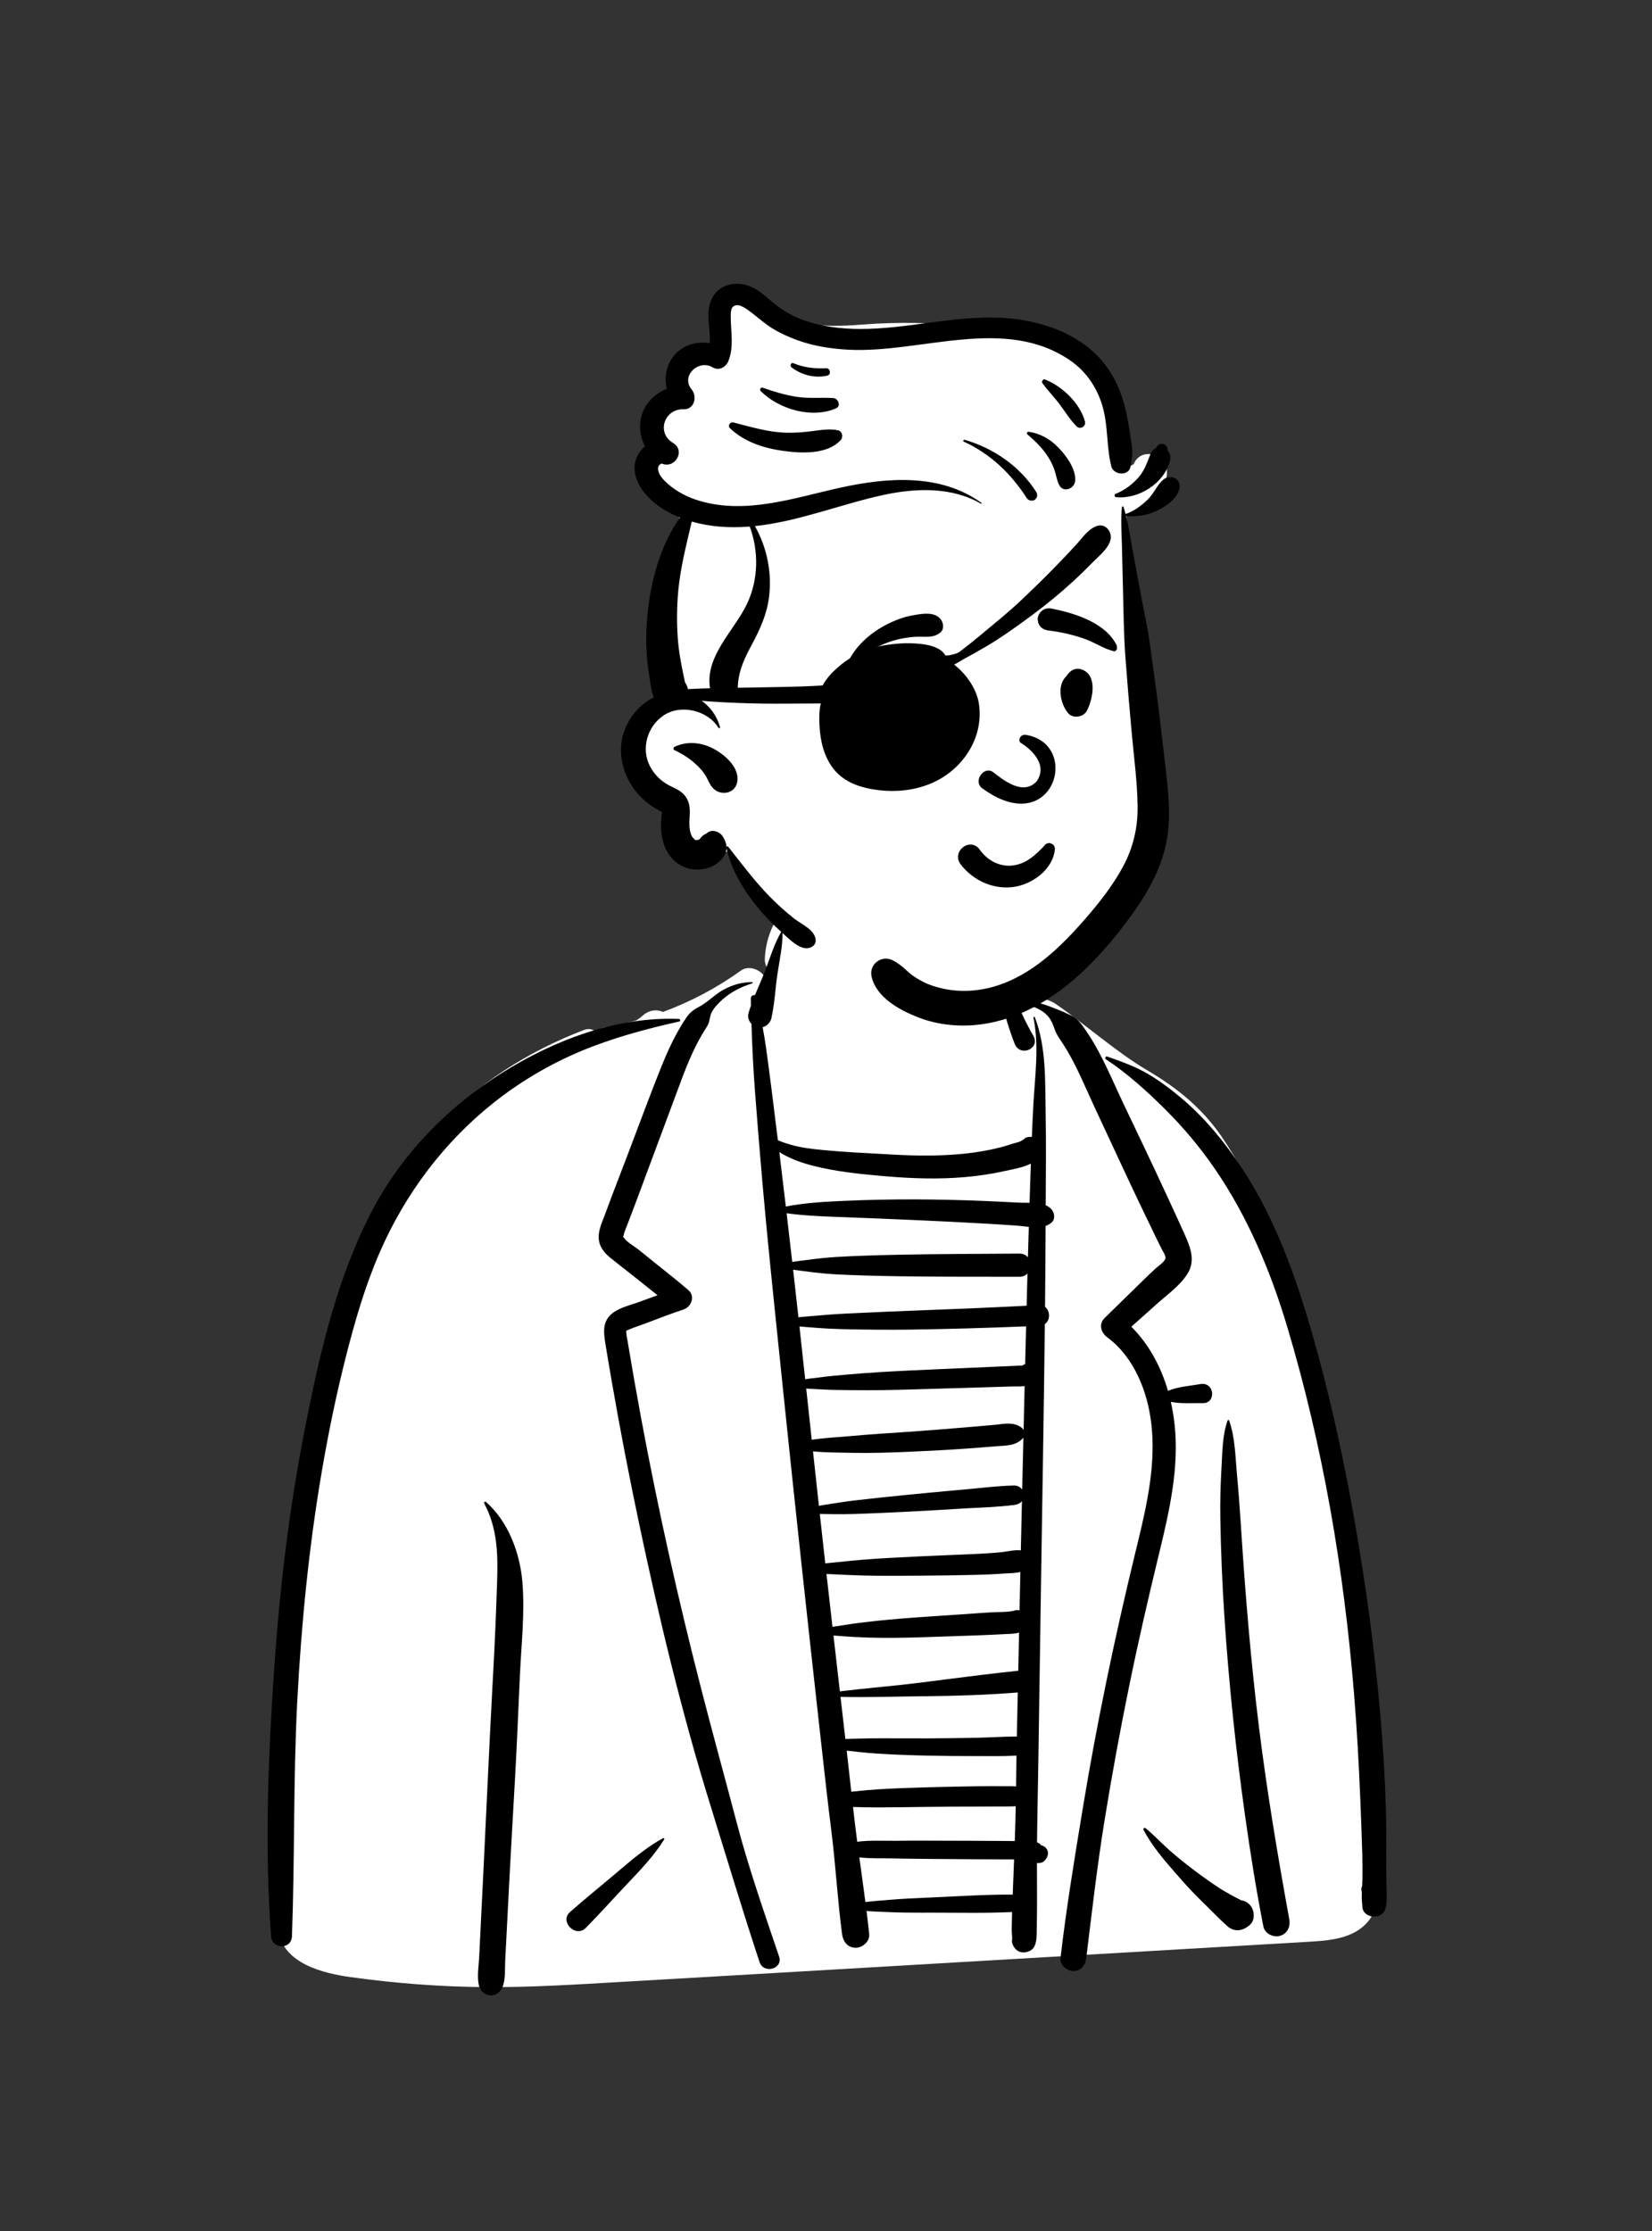 <svg width="240" height="324" viewBox="0 0 240 324" fill="none" xmlns="http://www.w3.org/2000/svg">
<rect x="0" y="0" width="240" height="324" fill="#333333" stroke="none"/>
<path fill-rule="evenodd" clip-rule="evenodd" d="M200.256 272.088C199.919 265.825 199.505 259.567 199.009 253.314C198.022 240.859 196.729 228.395 194.577 216.083C192.454 203.935 189.482 192.123 185.202 180.548C183.216 175.177 181.065 170.596 177.945 165.768C174.995 161.204 171.23 158.111 166.54 155.355C162.314 152.873 157.405 148.566 153.352 145.785C151.66 144.625 148.179 144.702 147.019 142.986C145.499 140.737 146.484 137.296 144.953 135.056C143.202 132.494 140.749 130.503 137.983 129.058C134.964 127.013 131.409 126.087 127.843 126.214C122.586 125.895 117.292 127.57 113.916 131.85C112.232 133.987 111.249 136.451 111.113 139.181C111.077 139.89 111.305 140.45 111.68 140.854C111.458 141.152 111.236 141.45 111.016 141.749C110.326 140.726 108.712 140.183 107.637 140.955C104.119 143.481 100.317 145.49 96.304 146.962C95.365 146.518 94.228 146.723 93.424 147.449C93.098 147.743 92.751 147.995 92.389 148.209C90.901 148.612 89.391 148.949 87.857 149.21C87.377 149.291 86.97 149.564 86.662 149.931C86.205 149.504 85.577 149.299 84.876 149.566C76.776 152.655 69.128 157.453 63.315 163.953C56.874 171.154 53.491 180.112 50.916 189.29C48.128 199.225 46.346 209.407 44.85 219.607C43.334 229.941 41.84 240.316 40.797 250.71C40.21 256.559 39.986 262.462 40.252 268.337C40.384 271.273 40.652 274.2 41.079 277.108C41.179 277.788 41.283 278.572 41.451 279.354C40.941 279.255 40.334 279.686 40.437 280.376C41.157 285.182 46.965 286.582 50.971 287.136C57.524 288.041 64.111 288.543 70.727 288.582C77.228 288.619 83.728 288.202 90.216 287.828C96.868 287.445 103.519 287.06 110.171 286.67C136.82 285.107 163.47 283.561 190.119 281.997C192.554 281.854 195.334 281.661 197.42 280.248C200.278 278.311 200.425 275.234 200.256 272.088V272.088Z" fill="white"/>
<path fill-rule="evenodd" clip-rule="evenodd" d="M70.343 218.33C70.25 218.156 70.465 218.001 70.607 218.126C73.842 220.966 75.536 225.527 75.891 229.743C76.268 234.214 75.734 238.842 75.53 243.311C75.303 248.289 75.1 253.268 74.823 258.244C74.541 263.292 74.238 268.338 73.979 273.387L73.395 284.744V284.744C73.332 285.955 73.467 287.443 73.003 288.573C72.283 290.324 70.146 290.053 69.696 288.59L69.682 288.541L69.641 288.573C69.245 287.254 69.542 285.688 69.609 284.324L70.221 271.915V271.915C70.653 263.144 71.039 254.372 71.503 245.603L71.661 242.68C71.879 238.745 72.045 234.82 72.179 230.886L72.222 229.575C72.349 225.625 72.248 221.896 70.343 218.33ZM148.767 145.517C150.57 145.345 151.931 145.943 153.567 146.573C154.28 146.847 154.955 147.164 155.639 147.492C156.495 147.903 157.045 148.629 157.573 149.397L157.854 149.81C160.05 153.028 161.526 156.74 163.193 160.243C165.142 164.341 167.111 168.43 169.018 172.547L169.959 174.576C170.43 175.59 170.899 176.605 171.361 177.623L172.16 179.395C172.962 181.192 173.682 183.093 172.538 184.947C171.475 186.671 169.59 188.005 168.097 189.338C166.852 190.45 165.606 191.562 164.361 192.674C166.936 195.254 168.665 198.502 169.681 201.985C171.125 201.384 172.887 201.268 174.38 201.008C176.469 200.644 176.725 203.808 174.753 203.77C173.297 203.741 171.588 203.89 170.094 203.583C170.353 204.728 170.542 205.89 170.662 207.055C171.29 213.162 169.918 219.304 168.487 225.213L168.369 225.698C166.815 232.094 165.342 238.506 164.024 244.954C162.703 251.417 161.514 257.906 160.459 264.417C159.386 271.045 158.626 277.708 157.809 284.371C157.686 285.379 157.052 286.243 155.938 286.243C155.01 286.243 153.949 285.377 154.066 284.371C154.909 277.116 156.103 269.898 157.291 262.693C159.335 250.284 161.909 237.983 164.869 225.763L165.387 223.634C166.719 218.115 167.927 212.428 167.259 206.735C166.715 202.099 164.777 197.156 160.948 194.277L160.831 194.19C159.936 193.534 159.592 192.279 160.473 191.415C161.034 190.865 161.595 190.315 162.157 189.766L165.528 186.474L166.208 185.809C166.774 185.256 167.344 184.705 167.93 184.172C168.285 183.85 169.247 183.235 169.318 182.704C169.363 182.358 168.954 181.75 168.787 181.431L168.027 179.894V179.894C167.595 179.018 167.176 178.136 166.754 177.255C165.88 175.43 164.993 173.61 164.138 171.776L158.999 160.762V160.762C157.55 157.655 156.259 154.374 154.363 151.501L153.99 150.942C153.678 150.47 153.402 150.016 153.205 149.44C153.016 148.885 152.778 148.276 152.428 147.802C151.607 146.691 150.038 146.061 148.725 145.828C148.536 145.794 148.605 145.532 148.767 145.517ZM109.249 142.624C109.363 142.624 109.38 142.787 109.275 142.818C107.692 143.295 106.178 144.064 104.944 145.173C104.353 145.704 103.758 146.307 103.394 147.021C103.254 147.295 103.177 147.584 103.12 147.883L103.102 147.984C103.008 148.525 102.873 148.826 102.598 149.259L102.551 149.333C100.982 151.757 99.882 154.449 98.877 157.145L96.688 163.023V163.023L94.499 168.902C93.794 170.796 93.089 172.69 92.384 174.584C91.994 175.63 91.594 176.671 91.193 177.713C91.02 178.164 90.834 178.612 90.675 179.069C90.653 179.131 90.584 179.507 90.532 179.598L90.55 179.629V179.629C90.991 180.372 92.168 180.993 92.835 181.532L95.133 183.39V183.39C96.771 184.715 98.451 186.003 100.039 187.387C101.038 188.256 100.417 189.812 99.304 190.175C97.439 190.783 95.611 191.511 93.774 192.198C93.032 192.476 92.259 192.718 91.526 193.024L91.079 193.217C90.905 193.296 90.989 193.295 90.996 193.617C91.003 193.954 91.098 194.306 91.153 194.638C91.772 198.381 92.428 202.118 93.121 205.848C95.57 219.039 98.495 232.133 101.832 245.126C103.518 251.688 105.325 258.218 107.048 264.77C108.766 271.304 111.027 277.745 113.186 284.145C113.795 285.95 110.934 286.727 110.34 284.93C107.852 277.403 105.576 269.81 103.226 262.24C99.05 248.79 95.759 235.048 92.849 221.272C91.406 214.444 90.087 207.591 88.892 200.716C88.665 199.414 88.444 198.112 88.226 196.809L87.91 194.892C87.692 193.526 87.569 192.102 88.63 191.021C89.667 189.966 91.446 189.592 92.81 189.097L92.909 189.06C93.777 188.736 94.651 188.424 95.522 188.102C94.24 187.092 92.973 186.059 91.693 185.05C90.661 184.235 89.612 183.437 88.595 182.604C87.756 181.917 87.072 181.034 86.984 179.917C86.895 178.775 87.384 177.715 87.779 176.667L87.817 176.566C88.204 175.52 88.593 174.474 88.991 173.432L91.457 166.982V166.982C93.023 162.883 94.524 158.752 96.172 154.685C96.824 153.075 97.534 151.491 98.374 149.97C98.779 149.236 99.213 148.518 99.685 147.826C100.213 147.05 100.693 146.671 101.512 146.243C102.822 145.558 103.85 144.409 105.165 143.703C106.456 143.01 107.784 142.64 109.249 142.624ZM113.501 135.311C113.551 135.225 113.683 135.264 113.685 135.362C113.719 137.399 113.236 139.48 112.938 141.494C112.639 143.516 112.543 145.649 112.111 147.649C112.102 147.742 112.084 147.834 112.058 147.924L112.037 147.993V147.993C111.855 148.553 111.38 149.028 110.798 149.176C110.981 150.192 111.154 151.209 111.299 152.231C111.548 153.989 111.775 155.749 111.999 157.509L112.267 159.622C112.52 161.614 112.766 163.606 113.009 165.598C113.627 165.857 114.259 166.071 114.905 166.255C116.393 166.682 117.918 166.855 119.454 167.006C122.581 167.312 125.733 167.455 128.872 167.629L129.545 167.667C133.074 167.869 136.622 167.905 140.142 167.543C141.888 167.363 143.619 167.062 145.322 166.635C146.187 166.418 147.027 166.093 147.89 165.881C148.177 165.811 148.433 165.648 148.719 165.475C148.847 165.314 149.026 165.192 149.258 165.145L149.321 165.134V165.134L149.384 165.125L149.405 165.115L149.404 165.122C149.58 165.098 149.748 165.098 149.906 165.12C149.969 163.566 150.038 162.013 150.123 160.46C150.353 156.289 150.987 151.938 150.14 147.803C150.112 147.664 150.301 147.615 150.35 147.745C152.011 152.122 151.825 156.908 151.908 161.515C151.99 166.021 151.941 170.529 151.918 175.036C152.241 175.173 152.529 175.359 152.757 175.621C153.212 176.143 153.343 177.05 152.757 177.554C152.497 177.777 152.209 177.933 151.904 178.04C151.888 181.955 151.86 185.87 151.821 189.785C152.565 190.36 152.635 191.726 151.793 192.293C151.653 204.972 151.422 217.651 151.231 230.327L150.831 256.923V256.923C150.778 260.467 150.69 264.01 150.658 267.553L150.683 267.563V267.563L150.772 267.604C150.921 267.674 151.143 267.787 151.189 267.903C151.201 267.934 151.204 267.954 151.202 267.97C151.447 268.004 151.689 268.12 151.898 268.318C152.415 268.81 152.31 269.55 151.898 270.05L151.788 270.184V270.184C151.531 270.496 151.044 270.616 150.646 270.552C150.65 272.764 150.664 274.976 150.657 277.187C150.655 277.862 150.644 278.538 150.633 279.213L150.605 280.833C150.586 281.757 150.505 282.931 149.558 283.347C148.491 283.815 147.534 283.431 147.101 282.347C146.984 282.053 147.009 281.779 147.052 281.489C147.039 281.052 146.971 280.547 146.979 280.142L147.014 278.453V278.453C147.02 278.193 147.03 277.933 147.038 277.672L147.007 277.676V277.676C143.214 277.86 139.394 277.77 135.595 277.768L133.905 277.77C132.495 277.771 131.082 277.764 129.674 277.71L129.146 277.687C128.092 277.638 126.984 277.622 125.891 277.528C126.03 278.65 126.16 279.773 126.276 280.897C126.386 281.963 125.287 282.868 124.306 282.868C123.141 282.868 122.474 281.952 122.335 280.897C121.677 275.918 121.407 270.893 120.778 265.911C120.215 261.449 119.727 256.977 119.23 252.507L119.064 251.016C117.247 234.747 115.483 218.472 113.796 202.19L113.01 194.578C112.217 186.906 111.419 179.233 110.746 171.55C110.361 167.157 110.006 162.764 109.672 158.367C109.427 155.137 109.273 151.924 109.173 148.7C108.778 148.294 108.58 147.7 108.755 147.087C108.858 146.73 108.977 146.374 109.102 146.019C109.094 145.67 109.086 145.321 109.079 144.972C109.073 144.642 109.408 144.471 109.677 144.526C110.165 143.344 110.702 142.172 111.151 141.001C111.877 139.106 112.475 137.065 113.501 135.311ZM72.96 155.792C80.548 151.034 89.581 147.611 98.628 147.979C98.834 147.988 98.892 148.301 98.678 148.349C93.852 149.427 88.974 150.74 84.405 152.65C79.823 154.567 75.466 157.148 71.586 160.249C64.426 165.97 58.862 173.413 55.197 181.802C53.051 186.716 51.547 191.904 50.233 197.094C48.843 202.587 47.697 208.139 46.745 213.725C44.863 224.757 43.768 235.911 43.185 247.085C42.592 258.451 42.836 269.825 42.413 281.193C42.34 283.162 39.526 283.124 39.383 281.193C38.425 268.268 38.956 255.138 39.842 242.223C40.639 230.612 42.03 219.026 44.271 207.603L44.466 206.613C46.561 196.044 49.088 185.219 54.153 175.647C58.476 167.476 65.152 160.687 72.96 155.792ZM178.337 206.304C178.377 206.19 178.527 206.192 178.567 206.304C179.432 208.726 179.463 211.46 179.693 214.013L179.711 214.209C179.931 216.539 180.097 218.871 180.252 221.205L180.309 222.08C180.929 231.601 181.703 241.112 182.87 250.583C184.033 260.019 185.606 269.389 187.306 278.74C187.496 279.781 187.035 280.841 185.944 281.141C184.981 281.406 183.746 280.813 183.543 279.778C182.487 274.41 181.633 269.036 180.872 263.622C179.531 254.089 178.531 244.511 177.887 234.905C177.564 230.081 177.366 225.258 177.287 220.423C177.25 218.18 177.308 215.932 177.428 213.691L177.457 213.174C177.588 210.883 177.575 208.488 178.337 206.304ZM96.339 266.949C96.44 266.894 96.566 267.007 96.501 267.112C95.032 269.501 93.044 271.561 91.123 273.591C89.115 275.713 87.156 277.899 85.107 279.98C83.626 281.483 81.244 279.058 82.807 277.679C85.004 275.741 87.3 273.898 89.536 272.003L90.514 271.174C92.347 269.624 94.235 268.089 96.339 266.949ZM166.129 265.753C166.02 265.544 166.27 265.374 166.44 265.513C167.626 266.477 168.688 267.627 169.832 268.644C170.966 269.652 172.142 270.592 173.349 271.509C174.562 272.43 175.802 273.314 177.074 274.15C178.13 274.844 179.218 275.399 180.323 275.975C180.835 276.041 181.309 276.292 181.689 276.769C182.289 277.523 182.353 278.944 181.521 279.598L181.371 279.715V279.715C180.4 280.479 179.247 280.572 178.291 279.715C177.224 278.759 176.215 277.707 175.19 276.696L174.881 276.395C173.78 275.323 172.705 274.218 171.692 273.062L170.775 272.018C169.073 270.077 167.302 267.985 166.129 265.753ZM160.67 153.835C160.473 153.705 160.594 153.353 160.837 153.437L161.284 153.591C163.149 154.24 165.068 154.959 166.762 155.957C168.581 157.03 170.262 158.307 171.867 159.678C175.189 162.516 178.016 166.005 180.418 169.642C185.239 176.939 188.22 185.297 190.627 193.659C193.193 202.576 195.169 211.684 196.782 220.818C198.421 230.101 199.686 239.467 200.517 248.858C200.926 253.483 201.201 258.111 201.339 262.753C201.41 265.141 201.408 267.527 201.388 269.916C201.383 270.53 201.387 271.144 201.394 271.758L201.418 273.6C201.43 274.765 201.57 275.989 201.293 277.127C200.847 278.959 197.82 278.617 197.919 276.745C197.828 276.122 197.825 275.478 197.848 274.833C197.834 274.75 197.818 274.665 197.801 274.579C197.751 274.331 197.794 274.102 197.891 273.905C197.906 273.596 197.921 273.288 197.926 272.986C197.945 271.756 197.944 270.531 197.91 269.302C197.839 266.709 197.735 264.117 197.631 261.526C197.423 256.348 197.134 251.167 196.714 246.002C195.254 228.022 192.172 209.94 186.994 192.643C184.589 184.61 181.273 176.725 176.519 169.784C174.408 166.702 172.027 163.856 169.387 161.214C166.731 158.556 163.804 155.912 160.67 153.835ZM124.841 269.74L125.2 272.336C125.379 273.635 125.557 274.934 125.726 276.233C126.871 276.076 128.043 276.011 129.146 275.913C131.078 275.742 133.024 275.659 134.961 275.579C138.969 275.413 142.996 275.127 147.007 275.147C147.048 275.147 147.087 275.15 147.126 275.153L147.325 270.03V270.03L144.507 270.025V270.025C142.119 270.022 139.731 270.001 137.344 269.981C135.193 269.962 133.042 269.959 130.892 269.915L129.97 269.893C128.34 269.849 126.54 269.939 124.841 269.74ZM147.561 262.304C147.446 262.318 147.329 262.329 147.205 262.334C146.647 262.358 146.084 262.341 145.525 262.346C144.336 262.356 143.147 262.364 141.957 262.364C139.578 262.364 137.2 262.378 134.821 262.407C132.373 262.437 129.926 262.479 127.477 262.484C126.29 262.486 125.108 262.455 123.922 262.422C124.114 264.108 124.314 265.793 124.535 267.473C126.377 267.225 128.358 267.35 130.158 267.333L130.392 267.33C132.849 267.288 135.308 267.319 137.765 267.322C140.293 267.325 142.821 267.333 145.349 267.354L147.426 267.371V267.371L147.43 267.266V267.266C147.491 265.614 147.53 263.959 147.561 262.304ZM123.008 254.238C123.238 256.228 123.454 258.222 123.675 260.215C123.821 260.192 123.969 260.173 124.12 260.157C125.309 260.032 126.494 259.926 127.687 259.852C130.064 259.705 132.44 259.627 134.821 259.563C137.269 259.497 139.718 259.447 142.167 259.412C143.357 259.396 144.546 259.397 145.735 259.406C146.294 259.409 146.858 259.392 147.415 259.429C147.481 259.434 147.545 259.441 147.608 259.448L147.649 256.456C147.657 255.957 147.664 255.458 147.672 254.96C145.833 255.073 143.964 255.03 142.126 255.03L141.703 255.031C139.394 255.042 137.084 255.01 134.775 254.962C132.394 254.913 130.017 254.835 127.64 254.682C126.676 254.621 125.72 254.539 124.762 254.433L124.283 254.378C123.866 254.329 123.437 254.289 123.008 254.238ZM147.862 245.793C143.433 246.145 139.028 246.292 134.587 246.336L133.921 246.341C129.997 246.371 126.04 246.533 122.107 246.429C122.342 248.469 122.577 250.509 122.813 252.548C123.376 252.522 123.942 252.521 124.493 252.502C125.613 252.461 126.729 252.451 127.85 252.449C130.158 252.443 132.467 252.463 134.775 252.459C137.155 252.454 139.534 252.413 141.912 252.369C143.841 252.333 145.79 252.187 147.724 252.193L147.862 245.793V245.793ZM148.049 237.091C147.536 237.262 146.93 237.273 146.266 237.303L144.551 237.389C143.757 237.427 142.962 237.464 142.167 237.493C139.517 237.59 136.868 237.681 134.218 237.765C131.503 237.851 128.774 237.901 126.058 237.816C124.728 237.774 123.409 237.704 122.082 237.593C121.754 237.566 121.42 237.548 121.085 237.524C121.394 240.227 121.704 242.929 122.015 245.631C125.93 245.15 129.874 244.851 133.784 244.354L137.319 243.902C140.853 243.451 144.383 243.008 147.93 242.635L148.049 237.091V237.091ZM148.238 228.293C147.485 228.479 146.627 228.47 145.904 228.515L145.77 228.525C144.4 228.629 143.026 228.68 141.653 228.714C138.961 228.781 136.268 228.814 133.576 228.83L131.957 228.84C129.798 228.853 127.641 228.859 125.482 228.808C124.097 228.776 122.716 228.708 121.332 228.639C120.917 228.618 120.493 228.604 120.068 228.583C120.358 231.141 120.65 233.699 120.941 236.258C121.396 236.185 121.853 236.13 122.288 236.057C123.403 235.868 124.517 235.718 125.64 235.583C128.073 235.292 130.519 235.082 132.963 234.905C135.472 234.723 137.984 234.569 140.494 234.393L142.271 234.267C142.864 234.226 143.456 234.186 144.049 234.15C145.062 234.088 146.238 234.158 147.242 233.938C147.514 233.824 147.816 233.798 148.119 233.863L148.238 228.293V228.293ZM148.466 217.994C148.205 218.325 147.816 218.499 147.352 218.559C144.936 218.873 142.457 218.923 140.02 219.071L139.59 219.098C137.074 219.264 134.556 219.394 132.037 219.528C129.45 219.665 126.864 219.777 124.275 219.867C123.176 219.906 122.071 219.91 120.97 219.896L120.499 219.889C120.046 219.881 119.573 219.882 119.098 219.867C119.361 222.259 119.626 224.652 119.895 227.043C120.379 226.991 120.863 226.951 121.332 226.901C122.715 226.755 124.096 226.61 125.482 226.501C128.109 226.294 130.737 226.169 133.368 226.039C136.06 225.906 138.754 225.817 141.447 225.691C142.752 225.63 144.057 225.554 145.359 225.434C146.271 225.35 147.355 225.04 148.306 225.154C148.358 222.767 148.412 220.381 148.466 217.994ZM148.678 208.769C148.637 208.833 148.589 208.895 148.53 208.952C147.466 210.004 146.155 209.923 144.745 210.033L144.659 210.04C143.277 210.156 141.894 210.267 140.511 210.366C137.746 210.566 134.975 210.706 132.205 210.83C129.371 210.958 126.519 211.045 123.682 210.988C121.865 210.95 119.963 210.957 118.11 210.78C118.394 213.415 118.681 216.049 118.969 218.684C119.49 218.586 120.014 218.51 120.511 218.432C121.763 218.235 123.016 218.037 124.275 217.892C126.79 217.602 129.307 217.331 131.828 217.087C133.983 216.878 136.138 216.666 138.295 216.474L139.59 216.363C142.164 216.146 144.77 215.789 147.352 215.736C147.778 215.727 148.259 215.959 148.503 216.325C148.56 213.806 148.619 211.287 148.678 208.769ZM148.857 201.3C148.2 201.38 147.492 201.335 146.885 201.355C145.351 201.405 143.818 201.451 142.284 201.497L133.081 201.768V201.768C129.947 201.861 126.803 201.93 123.669 201.886C122.29 201.866 120.905 201.864 119.526 201.789L119.067 201.761C118.5 201.723 117.804 201.718 117.124 201.649L117.927 209.086V209.086C119.771 208.819 121.671 208.72 123.499 208.563L123.89 208.529C126.587 208.283 129.296 208.121 131.998 207.938C134.769 207.75 137.536 207.522 140.303 207.289C141.687 207.173 143.069 207.057 144.452 206.929L144.622 206.913C145.928 206.776 147.156 206.486 148.312 207.256C148.481 207.369 148.614 207.519 148.704 207.688C148.755 205.559 148.804 203.429 148.857 201.3ZM149.071 192.621C143.467 192.847 137.861 193.018 132.252 193.094C129.095 193.136 125.942 193.106 122.785 193.04C121.416 193.011 120.036 192.946 118.668 192.841L118.156 192.8C117.506 192.745 116.822 192.705 116.142 192.64C116.423 195.197 116.702 197.754 116.979 200.312C117.648 200.187 118.348 200.13 118.934 200.055L119.067 200.037C120.524 199.837 121.995 199.72 123.459 199.591C126.311 199.34 129.176 199.178 132.035 199.04C134.963 198.899 137.892 198.78 140.819 198.65L143.748 198.518C144.236 198.497 144.724 198.476 145.212 198.455C145.909 198.425 146.606 198.397 147.304 198.368C147.647 198.354 148.005 198.308 148.349 198.325L148.447 198.312C148.492 198.306 148.532 198.302 148.569 198.298C148.663 198.227 148.764 198.167 148.87 198.122L148.935 198.097L149.071 192.621ZM115.223 184.396C115.483 186.698 115.741 189.001 115.995 191.303C116.794 191.212 117.603 191.162 118.366 191.093C119.905 190.955 121.452 190.834 122.995 190.763L126.081 190.62C128.137 190.525 130.194 190.433 132.252 190.357C137.885 190.152 143.518 189.916 149.147 189.628C149.187 188.067 149.228 186.505 149.27 184.943C148.999 185.233 148.609 185.423 148.096 185.422C142.186 185.406 136.271 185.441 130.362 185.343C127.404 185.295 124.449 185.223 121.495 185.071C120.049 184.997 118.595 184.846 117.161 184.647C116.549 184.562 115.879 184.502 115.223 184.396ZM114.277 176.194C114.555 178.552 114.828 180.911 115.096 183.27C115.83 183.139 116.588 183.069 117.273 182.976C118.744 182.776 120.224 182.616 121.706 182.533C124.589 182.369 127.475 182.287 130.362 182.226C136.271 182.1 142.186 182.101 148.096 182.055C148.651 182.05 149.063 182.27 149.334 182.598C149.375 181.125 149.418 179.653 149.463 178.18C148.892 178.12 148.326 178.035 147.802 177.998C146.193 177.886 144.582 177.783 142.971 177.691C139.61 177.498 136.245 177.333 132.881 177.186C129.516 177.04 126.15 176.897 122.784 176.772L121.312 176.718C118.971 176.631 116.591 176.521 114.277 176.194ZM113.219 167.314C113.508 169.702 113.793 172.09 114.077 174.479L114.163 175.219V175.219C116.979 174.671 119.945 174.511 122.784 174.39C126.151 174.247 129.511 174.173 132.881 174.183C136.247 174.194 139.608 174.273 142.971 174.412C144.652 174.482 146.333 174.562 148.012 174.653C148.474 174.678 149.015 174.665 149.573 174.673C149.585 174.298 149.595 173.922 149.608 173.547C149.659 172.027 149.709 170.506 149.761 168.986C148.625 169.57 147.148 169.805 146.007 170.054L145.876 170.083C143.991 170.506 142.066 170.781 140.142 170.948C136.363 171.278 132.545 171.155 128.77 170.836L128.109 170.779C124.794 170.491 121.357 170.127 118.143 169.306C116.612 168.915 115.03 168.369 113.658 167.576C113.515 167.493 113.368 167.406 113.219 167.314ZM145.139 138.935C145.171 138.806 145.365 138.776 145.428 138.897C145.875 139.745 146.041 140.763 146.351 141.672C146.684 142.65 146.996 143.634 147.364 144.6C148.132 146.617 149.039 148.555 150.121 150.424C151.192 152.274 148.193 153.595 147.405 151.569C146.591 149.479 145.923 147.317 145.518 145.109C145.321 144.031 145.145 142.938 145.088 141.843C145.038 140.903 144.906 139.852 145.139 138.935Z" fill="black"/>
<path fill-rule="evenodd" clip-rule="evenodd" d="M169.522 68.445C169.451 65.917 165.777 64.868 164.715 67.371C164.649 67.438 164.578 67.502 164.51 67.56C164.843 67.275 164.148 67.747 164.035 67.805C163.938 67.855 163.839 67.9 163.74 67.946C163.058 61.544 160.74 54.642 154.75 51.428C146.395 47.375 136.742 46.584 127.577 46.986C122.934 47.262 117.572 48.005 113.447 45.655C112.162 44.923 111.131 43.77 109.679 43.318C105.094 42.077 103.014 46.787 103.638 50.66C101.683 50.676 99.743 51.759 98.899 53.542C98.403 54.598 98.412 55.737 97.984 56.796C96.673 59.483 94.797 61.413 95.858 64.67C93.992 66.794 95.055 70.009 96.561 72.043C97.304 73.1 98.19 74.116 98.734 75.299C99.263 76.433 98.465 77.777 98.021 78.852C94.738 86.64 94.926 95.216 96.692 103.34C93.147 104.879 92.083 109.689 94.395 112.718C95.19 113.789 96.161 114.186 97.261 114.845C98.654 115.612 97.516 118.683 97.962 120.166C98.568 123.787 101.864 126.017 105.123 123.666C107.191 123.353 108.859 129.372 110.36 130.882C111.285 132.1 112.313 133.193 113.429 134.202C116.757 142.767 133.807 147.11 142.237 146.614C151.065 145.689 157.021 138.19 161.98 131.533C164.526 127.987 166.182 124.017 166.784 119.687C167.39 115.336 167.125 110.977 166.716 106.621C165.857 97.364 164.501 84.029 163.626 74.673C166.789 74.412 169.618 71.718 169.522 68.445V68.445Z" fill="white"/>
<path fill-rule="evenodd" clip-rule="evenodd" d="M100.567 62.88C100.564 62.893 100.569 62.903 100.572 62.917C100.572 62.913 100.573 62.91 100.574 62.906C100.571 62.895 100.569 62.888 100.567 62.88" fill="#4F66AF"/>
<path fill-rule="evenodd" clip-rule="evenodd" d="M100.566 63.014C100.555 63.002 100.538 62.993 100.522 62.98C100.521 62.981 100.521 62.981 100.521 62.982C100.536 62.992 100.551 63.004 100.566 63.014" fill="#4F66AF"/>
<path fill-rule="evenodd" clip-rule="evenodd" d="M169.019 69.641C170.058 68.777 171.695 69.572 171.343 70.994C170.96 72.542 169.301 73.6 167.931 74.237C166.522 74.891 165.149 75.017 163.611 74.946L163.592 74.942V74.942C164.019 76.654 164.261 78.434 164.588 80.157C165.002 82.343 165.41 84.53 165.812 86.718C166.2 88.833 166.691 90.95 166.99 93.076C167.291 95.221 167.58 97.368 167.876 99.514C168.369 103.098 168.768 106.699 169.188 110.293L169.388 111.995C169.809 115.596 170.147 119.202 169.35 122.786C168.603 126.145 166.919 129.278 164.967 132.081C163.055 134.827 160.919 137.467 158.574 139.855C154.051 144.46 148.473 148.149 141.933 148.833C139.117 149.128 136.11 148.8 133.462 147.776L133.286 147.707C130.607 146.649 127.325 144.836 126.627 141.862C126.199 140.038 128.078 138.614 129.726 139.479C130.489 139.881 131.063 140.339 131.69 140.914L131.801 141.016C132.313 141.492 132.511 141.638 133.101 142.01C134.313 142.773 135.222 143.134 136.599 143.481C139.137 144.12 141.876 144.019 144.453 143.263C149.923 141.659 154.167 137.475 157.803 133.279C159.777 131 161.651 128.61 163.096 125.954C164.612 123.168 165.312 120.243 165.27 117.073C165.222 113.496 164.728 109.904 164.404 106.344C164.073 102.715 163.768 99.087 163.499 95.452C163.247 92.043 163.222 88.62 163.134 85.201L163.117 84.56C163.065 82.745 163.029 80.929 162.988 79.113C162.947 77.303 162.804 75.47 162.99 73.667C163.004 73.536 163.18 73.503 163.224 73.635C163.333 73.973 163.43 74.316 163.52 74.661C163.534 74.651 163.55 74.641 163.569 74.635C164.774 74.22 165.884 73.393 166.788 72.501C167.651 71.65 168.101 70.403 169.019 69.641ZM103.087 44.279C103.844 41.169 107.251 40.474 109.77 41.972C110.981 42.692 111.951 43.731 113.083 44.557C114.208 45.378 115.452 46.037 116.764 46.502C119.371 47.427 122.121 47.764 124.876 47.776C131.582 47.805 138.15 45.92 144.866 46.13C150.062 46.293 155.577 47.829 159.347 51.587C161.377 53.611 162.685 56.214 163.387 58.977C163.715 60.268 163.96 61.591 164.153 62.91L164.2 63.24C164.308 64.011 164.481 64.828 164.497 65.607C164.512 66.307 164.335 67.04 164.239 67.733C164.037 69.193 161.775 69.027 161.45 67.733C160.711 64.786 161.02 61.745 160.116 58.809C159.314 56.205 157.76 53.928 155.509 52.371C146.011 45.803 133.83 51.303 123.365 50.792C120.807 50.667 118.211 50.272 115.799 49.391C114.554 48.937 113.33 48.382 112.202 47.685C111.168 47.047 110.273 46.245 109.316 45.507L108.894 45.187C108.238 44.693 107.122 43.921 106.46 44.574C106.172 44.858 106.155 45.501 106.16 45.992L106.163 46.214C106.193 48.297 106.618 50.377 105.838 52.39C105.483 53.308 104.495 53.887 103.555 53.367L103.506 53.339C101.518 52.156 98.907 54.533 100.434 56.5L100.481 56.56C101.34 57.604 100.882 59.444 99.345 59.439L99.289 59.438C96.55 59.353 95.334 62.778 97.696 64.275L97.768 64.319C99.686 65.467 98.004 68.227 96.039 67.279C96.205 67.359 95.916 67.359 95.75 67.581C95.591 67.794 95.579 67.979 95.617 68.249C95.732 69.066 96.45 69.754 97.032 70.271C98.354 71.446 99.992 72.257 101.68 72.751C108.443 74.728 115.381 72.309 121.97 70.848C128.839 69.325 136.598 68.711 142.589 73.034C142.66 73.085 142.598 73.199 142.519 73.153C138.219 70.656 132.954 70.877 128.254 71.901C122.091 73.244 115.983 75.744 109.671 76.402C111.443 79.532 112.184 83.228 111.711 86.807C111.385 89.271 110.405 91.408 109.248 93.573L109.027 93.986C107.994 95.93 107.195 97.767 107.182 100.019C107.17 102.256 103.844 102.728 103.281 100.547C102.001 95.594 106.663 91.693 108.565 87.609C110.191 84.117 110.241 80.046 108.925 76.471C107.441 76.591 105.945 76.603 104.434 76.468C103.136 76.352 101.801 76.118 100.499 75.748L99.979 77.938C99.289 80.854 98.65 83.769 98.456 86.798C98.314 89.024 98.321 91.261 98.538 93.481C98.726 95.399 99.122 97.249 99.525 99.121C99.87 99.577 100.047 100.275 99.95 100.831C102.193 101.477 103.958 103.249 104.603 105.594C104.642 105.737 104.442 105.817 104.368 105.694C102.838 103.154 98.898 102.22 96.407 103.898C94.027 105.499 93.088 108.733 94.435 111.293C95.144 112.639 96.194 113.585 97.549 114.236L97.821 114.364C98.531 114.7 99.183 115.066 99.639 115.741C100.231 116.616 100.251 117.542 100.195 118.542L100.171 118.948C100.134 119.618 100.125 120.308 100.325 120.953L100.37 121.097C100.423 121.258 100.478 121.399 100.574 121.553C100.603 121.599 100.873 121.863 100.961 121.959L101.071 121.993V121.993L101.195 121.998V121.998C101.333 122 101.513 121.94 101.454 121.981L101.47 121.972C101.522 121.94 101.57 121.905 101.61 121.875L101.687 121.815C101.866 121.556 102.091 121.341 102.367 121.178L102.63 121.061V121.061C103.315 120.338 104.487 120.718 104.978 121.438C105.331 121.956 105.521 122.482 105.536 123.001C105.591 122.913 105.714 122.864 105.792 122.963L106.257 123.556C108.037 125.831 109.786 128.12 111.808 130.194C112.922 131.336 114.12 132.41 115.373 133.399C116.442 134.243 118.471 135.055 118.502 136.593C118.512 137.093 118.157 137.446 117.724 137.616C116.313 138.167 114.569 136.292 113.55 135.379L113.467 135.305C112.22 134.212 111.081 133.013 110.031 131.73C107.991 129.238 106.285 126.37 105.533 123.214C105.497 123.765 105.261 124.304 104.802 124.814C104.189 125.491 103.352 125.966 102.457 126.162C100.43 126.605 98.451 125.875 97.245 124.186C96.225 122.757 95.925 120.871 96.057 119.145L96.073 118.938C96.091 118.661 96.115 118.153 96.186 117.937L95.548 117.587V117.587C94.766 117.17 94.04 116.624 93.389 116.024C90.773 113.611 89.461 109.69 90.657 106.258C91.405 104.112 92.977 102.244 94.99 101.273C94.653 100.496 94.541 99.572 94.414 98.754L94.393 98.619C94.177 97.278 93.997 95.921 93.928 94.564C93.8 92.03 93.956 89.472 94.354 86.967C95.001 82.899 96.339 78.585 98.792 75.172C96.921 74.428 95.198 73.352 93.868 71.857C92.479 70.295 91.593 68.059 92.667 66.076C92.941 65.57 93.298 65.145 93.708 64.808C92.997 63.464 92.767 61.877 93.206 60.359C93.73 58.545 95.154 57.13 96.874 56.469C96.456 54.75 96.797 52.901 98.074 51.469C99.34 50.048 101.305 49.53 103.125 49.855C103.224 48.027 102.648 46.082 103.087 44.279ZM97.984 108.466C99.652 107.65 101.629 107.779 103.296 108.553L103.409 108.607C105.228 109.489 107.637 111.551 107.059 113.744C106.72 115.027 105.296 115.465 104.192 114.911C103.269 114.449 103.059 113.622 102.596 112.791C102.268 112.203 101.864 111.744 101.389 111.272C100.387 110.276 99.262 109.537 97.984 108.945C97.8 108.86 97.806 108.554 97.984 108.466ZM140.017 64.14C139.86 64.069 139.974 63.824 140.131 63.868C144.323 65.066 148.231 67.754 150.567 71.485C150.709 71.712 150.731 72.087 150.567 72.312L150.491 72.415C150.384 72.555 150.278 72.658 150.077 72.689C149.698 72.748 149.369 72.649 149.151 72.312C146.851 68.756 143.903 65.918 140.017 64.14ZM168.078 64.844C168.434 64.242 169.375 64.364 169.563 65.038L169.59 65.097C169.691 65.327 169.645 65.374 169.456 65.244C169.923 65.629 170.135 66.203 169.992 66.819C169.221 70.15 165.449 72.529 162.161 72.201C161.875 72.173 161.836 71.82 162.096 71.715C163.36 71.202 164.483 70.37 165.386 69.349C166.263 68.357 166.632 67.221 167.104 66.023C167.281 65.573 167.557 65.249 167.945 65.072C167.996 65.001 168.041 64.925 168.078 64.844ZM149.382 62.704L149.405 62.705C151.094 62.923 152.555 63.757 153.741 64.979C154.884 66.156 156.326 68.098 156.202 69.825C156.121 70.97 154.493 71.624 153.886 70.453C153.524 69.754 153.442 68.987 153.188 68.248C152.955 67.57 152.634 66.927 152.249 66.324C151.456 65.08 150.366 64.027 149.251 63.077C149.12 62.966 149.211 62.704 149.382 62.704V62.704ZM106.054 62.196C105.679 61.84 106.069 61.231 106.545 61.352C109.058 61.988 111.546 62.762 114.159 62.839C115.463 62.877 116.761 62.774 118.053 62.605L118.708 62.519C119.716 62.387 120.741 62.283 121.737 62.491C122.402 62.629 122.531 63.485 122.117 63.931C120.163 66.04 116.393 65.839 113.801 65.483C110.986 65.097 108.146 64.19 106.054 62.196ZM151.427 55.622C151.255 55.384 151.544 55.007 151.818 55.113C154.315 56.078 156.932 58.592 157.62 61.222C157.802 61.917 156.926 62.441 156.412 61.925C155.454 60.964 154.777 59.829 153.967 58.749C153.16 57.672 152.215 56.716 151.427 55.622ZM110.514 56.797C110.314 56.597 110.516 56.198 110.803 56.3C112.429 56.876 114.067 57.374 115.775 57.636C117.524 57.903 119.29 57.7 121.048 57.808C121.76 57.852 122.244 58.959 121.453 59.304C117.94 60.834 113.167 59.446 110.514 56.797ZM115.003 53.364C114.724 53.157 114.883 52.59 115.263 52.748C116.811 53.393 118.377 53.552 120.038 53.486C120.652 53.461 120.781 54.425 120.183 54.556C118.346 54.955 116.504 54.474 115.003 53.364Z" fill="black"/>
<path fill-rule="evenodd" clip-rule="evenodd" d="M143.152 128.274C141.732 127.694 140.465 126.727 139.538 125.492C139.216 125.063 139.133 124.61 139.2 124.195C139.276 123.729 139.552 123.306 139.928 123.023C140.305 122.738 140.777 122.598 141.233 122.67C141.63 122.732 142.024 122.949 142.337 123.399L142.402 123.489C142.953 124.235 143.67 124.846 144.488 125.24C145.276 125.62 146.158 125.798 147.07 125.695C148.808 125.498 150.005 124.558 151.278 123.282C151.436 123.121 151.594 122.954 151.752 122.786C151.852 122.632 151.991 122.534 152.146 122.482C152.317 122.425 152.511 122.428 152.689 122.49C152.86 122.55 153.013 122.663 153.116 122.814C153.213 122.958 153.269 123.135 153.251 123.338C153.134 124.661 152.443 125.842 151.461 126.769C150.37 127.798 148.924 128.511 147.563 128.76C146.064 129.036 144.536 128.839 143.152 128.274V128.274ZM148.271 107.866C149.866 108.836 152.297 111.098 150.581 113.503C148.56 115.624 145.652 113.192 144.219 112.093C142.89 111.241 141.396 113.432 142.629 114.428C152.987 122.099 157.19 108.12 149.078 106.725C148.184 106.572 147.853 107.566 148.271 107.866ZM129.711 98.943C129.887 96.754 133.219 96.257 133.551 98.423C133.847 100.363 133.498 102.145 132.624 103.892C131.79 105.561 129.692 104.782 129.533 103.263C129.32 101.226 129.601 100.304 129.711 98.943ZM155.076 97.974C155.541 97.365 156.212 96.949 157.015 97.184C159.526 97.918 158.786 101.484 157.904 103.22C157.425 104.163 155.876 104.402 155.176 103.572C154.036 102.218 153.489 99.515 154.94 98.182C154.979 98.113 155.023 98.044 155.076 97.974ZM132.589 89.365L132.986 89.296C134.213 89.083 135.738 88.879 136.606 89.866C137.067 90.389 137.225 91.362 136.606 91.863C135.518 92.744 134.314 92.403 133.01 92.478C131.935 92.539 130.902 92.717 129.867 93.013C127.595 93.663 125.744 94.848 123.804 96.15C123.55 96.321 123.29 95.995 123.411 95.757C124.531 93.563 126.701 91.76 128.875 90.661C130.036 90.075 131.305 89.588 132.589 89.365ZM152.787 88.382L153.091 88.444C156.395 89.135 160.687 90.515 162.251 93.761C162.311 94.22 162.248 94.319 162.197 94.383L162.18 94.404C162.137 94.459 162.104 94.535 161.905 94.597C161.85 94.584 161.794 94.57 161.737 94.555C161.02 94.368 160.453 94.109 159.904 93.84L159.308 93.546C158.617 93.207 157.92 92.881 157.181 92.64C155.605 92.125 153.983 91.763 152.337 91.569C151.98 91.527 151.636 91.407 151.365 91.2C151.108 91.004 150.911 90.733 150.821 90.372C150.705 89.905 150.739 89.552 150.989 89.131C151.177 88.814 151.447 88.595 151.756 88.469C152.071 88.341 152.43 88.311 152.787 88.382Z" fill="black"/>
<path fill-rule="evenodd" clip-rule="evenodd" d="M159.38 76.379C160.601 75.96 161.575 77.231 161.34 78.338C161.064 79.642 159.703 80.689 158.801 81.608C157.854 82.576 156.889 83.525 155.887 84.438C153.975 86.184 151.994 87.828 149.904 89.36L149.265 89.829C147.35 91.231 145.44 92.6 143.389 93.813C142.278 94.469 141.156 95.103 140.019 95.713C139.614 95.931 139.119 96.267 138.61 96.517C140.471 97.954 141.904 100.148 142.214 102.191C142.983 107.268 139.713 111.973 135.099 113.843C132.798 114.775 130.237 115.046 127.778 114.765C125.277 114.479 122.742 113.739 121.117 111.689C119.674 109.87 119.154 107.547 119.051 105.267C119.002 104.184 119.013 103.119 119.241 102.162C118.246 102.17 117.251 102.166 116.264 102.177C113.826 102.2 111.384 102.211 108.944 102.143C106.428 102.071 103.924 101.959 101.416 101.735C100.316 101.636 99.221 101.473 98.127 101.316C97.064 101.166 95.892 101.109 94.899 100.674C94.831 100.646 94.859 100.549 94.918 100.53C95.976 100.188 97.178 100.249 98.281 100.181L99.356 100.116C100.251 100.063 101.146 100.013 102.044 99.985C104.118 99.916 106.19 99.9 108.264 99.864L109.153 99.847C111.593 99.799 114.033 99.771 116.473 99.693C117.485 99.662 118.499 99.602 119.516 99.547C119.634 99.279 119.807 99.034 119.974 98.795C120.473 98.081 121.106 97.451 121.764 96.88C123.109 95.705 124.624 94.832 126.314 94.247C127.989 93.668 130.439 93.382 132.211 93.419C133.983 93.456 136.508 93.706 137.319 95.156C137.404 95.306 138.948 95.016 139.406 94.665C140.478 93.847 141.53 93.006 142.563 92.144C144.481 90.54 146.454 88.961 148.271 87.245C150.145 85.474 152.004 83.673 153.787 81.813C154.683 80.881 155.577 79.947 156.445 78.991C157.333 78.017 158.095 76.817 159.38 76.379Z" fill="black"/>
</svg>
